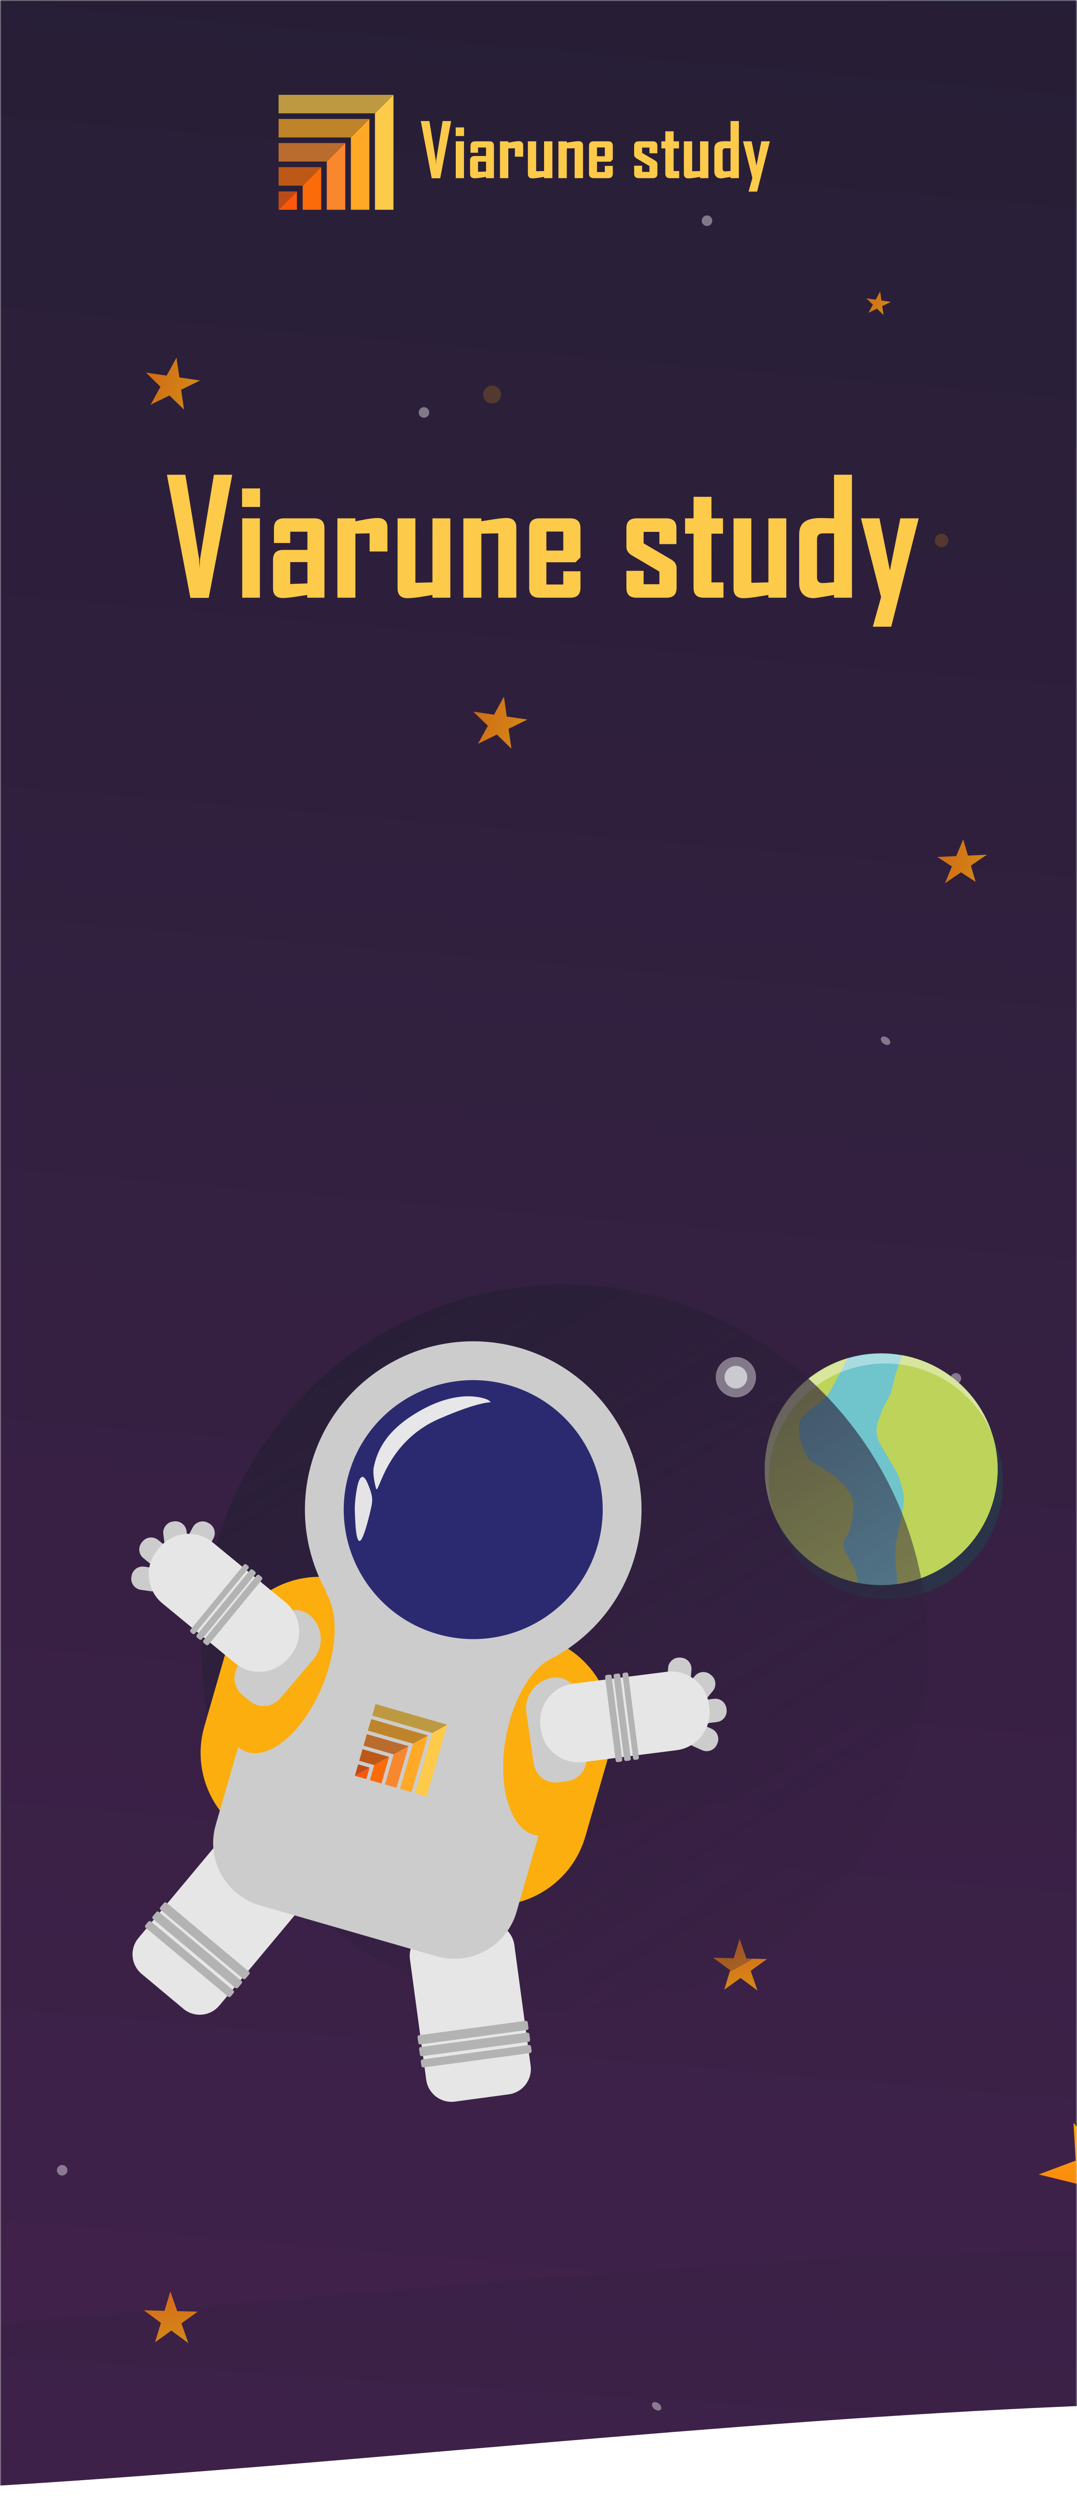 <svg width="375" height="870" viewBox="0 0 375 870" fill="none" xmlns="http://www.w3.org/2000/svg">
<mask id="mask0" mask-type="alpha" maskUnits="userSpaceOnUse" x="0" y="0" width="375" height="870">
<path d="M375 0H0V870H375V0Z" fill="#C4C4C4"/>
</mask>
<g mask="url(#mask0)">
<mask id="mask1" mask-type="alpha" maskUnits="userSpaceOnUse" x="-428" y="-50" width="1931" height="970">
<path d="M1502.82 -50H-427.021V920H1502.82V-50Z" fill="#C4C4C4"/>
</mask>
<g mask="url(#mask1)">
<path fill-rule="evenodd" clip-rule="evenodd" d="M1681.17 239.192C1667.29 339.165 1978.06 641.664 1831.34 718.532C1678.52 798.592 1525.66 867.867 1224.19 897.885C921.044 928.072 761.611 842.444 482.084 835.988C256.652 830.781 -27.458 885.341 -223.472 864.448C-443.507 840.995 -600.436 787.35 -619.874 718.532C-639.624 648.616 -611.843 4.274 -434.861 -66.446C-268.619 -132.873 -125.999 -20.859 118.159 -66.446C369.565 -113.386 848.573 -52.992 1116.09 -66.446C1411.71 -81.313 1332.68 -111.919 1513.67 -66.446C1694.06 -21.123 1710.12 30.637 1681.17 239.192Z" fill="url(#paint0_linear)"/>
</g>
<mask id="mask2" mask-type="alpha" maskUnits="userSpaceOnUse" x="-426" y="-50" width="1931" height="899">
<path d="M1504.03 -50H-425.815V848.223H1504.03V-50Z" fill="#C4C4C4"/>
</mask>
<g mask="url(#mask2)">
<g filter="url(#filter0_d)">
<path fill-rule="evenodd" clip-rule="evenodd" d="M1619.84 183.311C1605.96 283.212 1916.73 585.492 1770 662.305C1617.19 742.306 1464.32 811.531 1162.86 841.528C859.71 871.692 700.277 786.127 420.75 779.675C195.318 774.472 -88.792 828.992 -284.806 808.115C-504.84 784.679 -661.77 731.073 -681.208 662.305C-700.957 592.439 -614.231 -51.437 -437.249 -122.105C-271.007 -188.485 -116.326 -56.98 127.832 -102.534C379.237 -149.44 787.239 -108.661 1054.76 -122.105C1350.37 -136.961 1307.98 -128.402 1488.97 -82.962C1669.36 -37.673 1648.78 -25.093 1619.84 183.311Z" fill="url(#paint1_linear)"/>
</g>
<path d="M68.859 804.458L63.178 808.527L65.563 815.399L59.667 811.042L53.986 815.111L56.023 808.349L50.127 803.992L57.282 804.17L59.319 797.408L61.704 804.28L68.859 804.458Z" fill="url(#paint2_linear)" fill-opacity="0.8"/>
<path d="M61.459 124.439L62.457 131.355L69.655 132.401L63.073 135.63L64.071 142.546L59.005 137.626L52.423 140.855L55.875 134.584L50.809 129.664L58.008 130.709L61.459 124.439Z" fill="url(#paint3_linear)" fill-opacity="0.8"/>
<path d="M306.459 101.439L306.912 104.576L310.176 105.05L307.191 106.514L307.644 109.651L305.346 107.42L302.361 108.884L303.926 106.04L301.629 103.809L304.894 104.283L306.459 101.439Z" fill="url(#paint4_linear)" fill-opacity="0.8"/>
<path d="M175.459 242.439L176.457 249.355L183.655 250.401L177.073 253.63L178.071 260.546L173.005 255.626L166.423 258.855L169.875 252.584L164.809 247.664L172.008 248.709L175.459 242.439Z" fill="url(#paint5_linear)" fill-opacity="0.8"/>
<path d="M267.056 681.762L261.375 685.831L263.761 692.703L257.864 688.346L252.183 692.415L254.22 685.653L248.324 681.296L255.479 681.474L257.516 674.712L259.901 681.584L267.056 681.762Z" fill="url(#paint6_linear)" fill-opacity="0.8"/>
<path d="M335.379 292.094L337.029 297.74L343.629 297.44L338.048 301.23L339.698 306.876L334.6 303.572L329.019 307.362L331.449 301.53L326.35 298.226L332.95 297.926L335.379 292.094Z" fill="url(#paint7_linear)" fill-opacity="0.8"/>
<path d="M361.658 756.708L374.544 751.88L373.771 738.758L382.508 748.895L395.394 744.067L387.908 755.16L396.646 765.298L383.282 762.017L375.796 773.11L375.023 759.989L361.658 756.708Z" fill="url(#paint8_linear)"/>
<path d="M20.549 756.735C21.367 757.338 22.519 757.164 23.122 756.346C23.725 755.529 23.551 754.376 22.734 753.773C21.916 753.17 20.764 753.344 20.16 754.162C19.557 754.979 19.731 756.132 20.549 756.735Z" fill="white" fill-opacity="0.4"/>
<path d="M307.61 363.157C308.428 363.761 309.417 363.808 309.819 363.262C310.221 362.717 309.884 361.786 309.066 361.183C308.248 360.579 307.259 360.532 306.857 361.078C306.455 361.623 306.792 362.554 307.61 363.157Z" fill="white" fill-opacity="0.4"/>
<path d="M227.904 838.379C228.722 838.983 229.711 839.03 230.113 838.484C230.515 837.939 230.178 837.008 229.36 836.405C228.542 835.801 227.553 835.754 227.151 836.3C226.749 836.845 227.086 837.776 227.904 838.379Z" fill="white" fill-opacity="0.4"/>
<path d="M146.531 145.024C147.348 145.627 148.501 145.453 149.104 144.635C149.707 143.818 149.533 142.665 148.715 142.062C147.898 141.459 146.745 141.633 146.142 142.451C145.539 143.268 145.713 144.421 146.531 145.024Z" fill="white" fill-opacity="0.4"/>
<path d="M331.733 481.141C332.551 481.744 333.703 481.57 334.306 480.752C334.909 479.935 334.735 478.782 333.917 478.179C333.1 477.576 331.947 477.75 331.344 478.568C330.741 479.386 330.915 480.538 331.733 481.141Z" fill="white" fill-opacity="0.4"/>
<path d="M245.078 78.287C245.895 78.891 247.048 78.717 247.651 77.899C248.254 77.081 248.08 75.929 247.262 75.326C246.445 74.722 245.292 74.896 244.689 75.714C244.086 76.532 244.26 77.684 245.078 78.287Z" fill="white" fill-opacity="0.4"/>
<path d="M173.192 139.798C171.808 140.818 169.86 140.524 168.839 139.141C167.818 137.757 168.113 135.809 169.496 134.788C170.88 133.767 172.828 134.062 173.849 135.445C174.869 136.829 174.575 138.777 173.192 139.798Z" fill="#FBA10D" fill-opacity="0.2"/>
<path d="M329.224 189.948C328.186 190.713 326.725 190.492 325.959 189.455C325.194 188.417 325.415 186.956 326.452 186.19C327.49 185.425 328.951 185.646 329.717 186.683C330.482 187.721 330.261 189.182 329.224 189.948Z" fill="#FBA10D" fill-opacity="0.2"/>
</g>
<path d="M308.675 556.492C331.077 556.492 349.238 538.43 349.238 516.149C349.238 493.869 331.077 475.807 308.675 475.807C286.273 475.807 268.112 493.869 268.112 516.149C268.112 538.43 286.273 556.492 308.675 556.492Z" fill="#2A3347"/>
<path d="M347.364 511.278C347.364 531.7 332.101 548.582 312.312 551.254C310.518 551.492 308.678 551.62 306.81 551.62C304.059 551.62 301.373 551.345 298.779 550.833C280.222 547.118 266.247 530.822 266.247 511.278C266.247 492.996 278.483 477.551 295.255 472.6C298.917 471.521 302.799 470.944 306.81 470.944C309.303 470.944 311.751 471.173 314.115 471.603C333.021 475.025 347.364 491.486 347.364 511.278Z" fill="#70C4CB"/>
<path d="M347.364 511.277C347.364 531.7 332.101 548.582 312.312 551.254C312.367 549.662 312.376 548.051 312.211 547.237C311.815 545.334 311.778 541.088 311.741 539.45C311.705 537.812 313.149 531.353 313.149 531.353C313.149 531.353 314.833 524.152 314.713 521.159C314.593 518.177 312.523 512.815 312.523 512.815C312.523 512.815 309.202 507.16 308.135 505.339C307.068 503.527 305.55 501.432 305.237 498.486C304.924 495.549 306.433 493.371 306.81 491.632C307.178 489.903 310.371 485.657 310.803 482.446C311.116 480.067 313.103 474.394 314.115 471.603C333.021 475.025 347.364 491.486 347.364 511.277Z" fill="#BED35A"/>
<path d="M298.779 550.833C280.222 547.118 266.247 530.822 266.247 511.277C266.247 492.996 278.483 477.551 295.255 472.6C293.093 476.755 289.533 483.498 288.254 485.41C286.349 488.229 279.523 491.212 278.382 495.064C277.251 498.916 280.241 506.428 281.832 507.993C283.415 509.548 287.84 511.396 290.913 514.068C293.985 516.731 296.469 519.476 297.021 522.166C297.564 524.847 296.249 531.472 295.614 533.064C294.97 534.656 293.774 535.415 293.728 537.739C293.691 540.063 296.92 543.906 297.803 546.615C298.153 547.685 298.493 549.277 298.779 550.833Z" fill="#BED35A"/>
<path opacity="0.4" d="M294.161 476.994C314.014 469.714 335.907 478.86 344.814 497.516L344.978 497.456C337.228 476.552 313.906 465.853 292.888 473.56C271.869 481.268 261.111 504.463 268.861 525.368L269.025 525.307C263.614 505.369 274.307 484.274 294.161 476.994Z" fill="white"/>
<path d="M196.572 700C266.436 700 323.072 643.364 323.072 573.5C323.072 503.636 266.436 447 196.572 447C126.708 447 70.072 503.636 70.072 573.5C70.072 643.364 126.708 700 196.572 700Z" fill="url(#paint9_linear)"/>
<path opacity="0.4" d="M256.237 486.274C260.111 486.274 263.252 483.133 263.252 479.258C263.252 475.384 260.111 472.243 256.237 472.243C252.362 472.243 249.221 475.384 249.221 479.258C249.221 483.133 252.362 486.274 256.237 486.274Z" fill="white"/>
<path opacity="0.6" d="M256.236 483.204C258.415 483.204 260.182 481.437 260.182 479.258C260.182 477.079 258.415 475.313 256.236 475.313C254.057 475.313 252.291 477.079 252.291 479.258C252.291 481.437 254.057 483.204 256.236 483.204Z" fill="white"/>
<g filter="url(#filter1_d)">
<path d="M83.936 642.019L152.592 661.822C170.265 666.919 188.731 656.728 193.826 639.066L201.903 611.06C206.997 593.398 196.795 574.938 179.122 569.841L110.465 550.038C92.792 544.941 74.326 555.132 69.231 572.794L61.154 600.799C56.06 618.462 66.262 636.922 83.936 642.019Z" fill="#FBAE0D"/>
<path d="M138.542 581.614C169.636 590.582 202.108 572.662 211.07 541.587C220.033 510.513 202.092 478.052 170.999 469.084C139.905 460.116 107.433 478.036 98.471 509.11C89.508 540.185 107.449 572.646 138.542 581.614Z" fill="#CCCCCC"/>
<path d="M53.867 699.072L39.319 686.922C35.557 683.78 35.061 678.19 38.194 674.438L65.353 641.922C68.493 638.163 74.082 637.67 77.837 640.805L92.384 652.956C96.146 656.098 96.642 661.687 93.509 665.439L66.351 697.955C63.217 701.707 57.621 702.208 53.867 699.072Z" fill="#E6E6E6"/>
<path d="M76.699 686.137L47.98 662.15C47.706 661.922 47.29 661.959 47.061 662.232L45.827 663.71C45.599 663.983 45.636 664.399 45.91 664.628L74.63 688.615C74.903 688.844 75.32 688.807 75.548 688.533L76.782 687.056C77.017 686.774 76.973 686.366 76.699 686.137Z" fill="#B3B3B3"/>
<path d="M74.042 689.319L45.322 665.331C45.049 665.103 44.633 665.14 44.404 665.414L43.17 666.891C42.942 667.165 42.979 667.581 43.253 667.809L71.972 691.796C72.246 692.025 72.662 691.988 72.891 691.714L74.125 690.237C74.353 689.963 74.316 689.547 74.042 689.319Z" fill="#B3B3B3"/>
<path d="M71.254 692.656L42.535 668.669C42.261 668.44 41.845 668.478 41.617 668.751L40.637 669.924C40.409 670.197 40.446 670.613 40.72 670.842L69.439 694.829C69.713 695.058 70.129 695.021 70.358 694.747L71.337 693.575C71.572 693.293 71.528 692.885 71.254 692.656Z" fill="#B3B3B3"/>
<path d="M148.381 731.361L167.164 728.825C172.022 728.169 175.419 723.702 174.764 718.858L169.094 676.873C168.439 672.018 163.97 668.624 159.123 669.279L140.339 671.816C135.481 672.472 132.085 676.938 132.739 681.783L138.409 723.767C139.063 728.612 143.533 732.016 148.381 731.361Z" fill="#E6E6E6"/>
<path d="M135.944 708.254L173.026 703.246C173.38 703.198 173.712 703.451 173.76 703.805L174.017 705.712C174.065 706.065 173.812 706.397 173.458 706.445L136.376 711.453C136.022 711.501 135.69 711.248 135.642 710.895L135.385 708.987C135.335 708.624 135.59 708.302 135.944 708.254Z" fill="#B3B3B3"/>
<path d="M136.498 712.362L173.581 707.354C173.934 707.306 174.267 707.559 174.314 707.912L174.572 709.82C174.62 710.173 174.366 710.505 174.013 710.553L136.93 715.561C136.577 715.609 136.245 715.355 136.197 715.002L135.939 713.095C135.891 712.741 136.145 712.409 136.498 712.362Z" fill="#B3B3B3"/>
<path d="M137.08 716.671L174.163 711.663C174.516 711.615 174.849 711.868 174.896 712.222L175.101 713.736C175.149 714.089 174.895 714.421 174.542 714.469L137.459 719.477C137.106 719.525 136.773 719.271 136.726 718.918L136.521 717.404C136.472 717.041 136.727 716.719 137.08 716.671Z" fill="#B3B3B3"/>
<path d="M80.575 663.086L141.878 680.767C153.882 684.229 166.41 677.307 169.867 665.32L184.628 614.144C192.779 585.884 176.465 556.366 148.187 548.21C118.608 539.678 87.707 556.723 79.178 586.294L65.101 635.103C61.653 647.092 68.57 659.623 80.575 663.086Z" fill="#CCCCCC"/>
<path d="M142.285 568.639C166.208 575.539 191.191 561.751 198.087 537.843C204.983 513.934 191.18 488.959 167.257 482.059C143.333 475.159 118.35 488.947 111.454 512.855C104.558 536.763 118.362 561.739 142.285 568.639Z" fill="#2B2A70"/>
<path d="M102.459 586.164C108.988 569.911 107.484 554.007 99.102 550.642C90.719 547.276 78.632 557.723 72.104 573.976C65.576 590.229 67.079 606.133 75.461 609.498C83.844 612.864 95.931 602.417 102.459 586.164Z" fill="#FBAE0D"/>
<path d="M176.596 638.662C185.483 640.278 195.225 627.617 198.355 610.384C201.485 593.151 196.818 577.872 187.931 576.256C179.043 574.641 169.301 587.302 166.171 604.535C163.041 621.768 167.709 637.047 176.596 638.662Z" fill="#FBAE0D"/>
<path d="M225.923 588.018L226.291 588.044C228.429 588.218 230.309 586.618 230.482 584.481L230.756 581.065C230.929 578.927 229.328 577.046 227.19 576.872L226.822 576.846C224.684 576.672 222.804 578.272 222.632 580.409L222.357 583.825C222.185 585.962 223.785 587.844 225.923 588.018Z" fill="#CCCCCC"/>
<path d="M231.824 595.94L231.873 596.306C232.134 598.435 234.079 599.954 236.208 599.691L239.609 599.271C241.737 599.009 243.257 597.062 242.996 594.933L242.947 594.567C242.686 592.438 240.741 590.919 238.612 591.181L235.211 591.601C233.083 591.864 231.563 593.811 231.824 595.94Z" fill="#CCCCCC"/>
<path d="M230.262 591.392L230.549 591.622C232.208 592.983 234.659 592.752 236.026 591.101L238.203 588.464C239.563 586.806 239.33 584.355 237.679 582.987L237.391 582.757C235.733 581.396 233.282 581.627 231.914 583.277L229.738 585.915C228.363 587.573 228.61 590.023 230.262 591.392Z" fill="#CCCCCC"/>
<path d="M229.547 602.191L229.401 602.529C228.527 604.489 229.399 606.791 231.352 607.673L234.472 609.074C236.43 609.947 238.732 609.075 239.615 607.12L239.761 606.782C240.635 604.823 239.763 602.52 237.81 601.638L234.69 600.237C232.728 599.35 230.43 600.237 229.547 602.191Z" fill="#CCCCCC"/>
<path d="M173.292 596.12L175.826 613.736C176.421 617.924 180.314 620.828 184.495 620.232L187.669 619.78C191.86 619.187 194.763 615.297 194.166 611.118L191.181 590.32C190.586 586.132 186.694 583.228 182.513 583.824C176.562 584.673 172.438 590.182 173.292 596.12Z" fill="#CCCCCC"/>
<path d="M99.12 577.436L87.594 590.996C84.86 594.224 80.019 594.609 76.797 591.878L74.351 589.805C71.12 587.071 70.734 582.233 73.465 579.014L87.067 563C89.802 559.771 94.643 559.387 97.864 562.118C102.449 566.005 103.005 572.865 99.12 577.436Z" fill="#CCCCCC"/>
<path d="M193.07 613.198L225.552 609.077C232.77 608.161 237.891 601.568 236.975 594.344L236.83 593.202C235.915 585.989 229.318 580.871 222.09 581.788L189.608 585.909C182.39 586.825 177.269 593.419 178.185 600.642L178.33 601.784C179.246 608.998 185.842 614.115 193.07 613.198Z" fill="#E6E6E6"/>
<path d="M200.679 583.622L204.36 612.638C204.405 612.992 204.736 613.247 205.09 613.203L206.1 613.074C206.454 613.029 206.71 612.699 206.665 612.346L202.984 583.329C202.939 582.976 202.609 582.72 202.255 582.765L201.244 582.893C200.892 582.948 200.634 583.268 200.679 583.622Z" fill="#B3B3B3"/>
<path d="M203.641 583.246L207.323 612.262C207.367 612.616 207.698 612.872 208.052 612.827L209.063 612.698C209.416 612.654 209.672 612.323 209.627 611.97L205.946 582.954C205.901 582.6 205.571 582.344 205.217 582.389L204.206 582.517C203.854 582.572 203.596 582.892 203.641 583.246Z" fill="#B3B3B3"/>
<path d="M206.745 582.852L210.426 611.868C210.471 612.222 210.801 612.478 211.155 612.433L211.883 612.341C212.237 612.296 212.493 611.966 212.448 611.612L208.767 582.596C208.722 582.242 208.391 581.986 208.038 582.031L207.31 582.124C206.957 582.179 206.7 582.499 206.745 582.852Z" fill="#B3B3B3"/>
<path d="M57.498 539.998L57.172 539.824C55.27 538.832 54.53 536.477 55.523 534.576L57.109 531.539C58.102 529.638 60.458 528.898 62.36 529.889L62.686 530.063C64.588 531.055 65.328 533.41 64.335 535.311L62.748 538.348C61.756 540.249 59.399 540.989 57.498 539.998Z" fill="#CCCCCC"/>
<path d="M48.284 543.56L48.048 543.844C46.693 545.507 44.237 545.757 42.575 544.401L39.921 542.235C38.259 540.879 38.009 538.422 39.364 536.759L39.6 536.475C40.955 534.812 43.411 534.562 45.072 535.918L47.727 538.085C49.389 539.44 49.639 541.898 48.284 543.56Z" fill="#CCCCCC"/>
<path d="M52.028 540.543L51.662 540.585C49.534 540.854 47.582 539.353 47.304 537.228L46.866 533.836C46.598 531.709 48.1 529.758 50.227 529.479L50.592 529.437C52.721 529.169 54.672 530.669 54.951 532.795L55.388 536.186C55.669 538.321 54.155 540.264 52.028 540.543Z" fill="#CCCCCC"/>
<path d="M46.882 550.064L46.825 550.428C46.521 552.552 44.558 554.037 42.434 553.743L39.048 553.267C36.926 552.964 35.442 550.999 35.736 548.874L35.792 548.511C36.096 546.387 38.06 544.902 40.183 545.196L43.569 545.671C45.703 545.966 47.175 547.94 46.882 550.064Z" fill="#CCCCCC"/>
<path d="M71.894 578.806L46.596 558.02C40.974 553.401 40.151 545.093 44.774 539.467L45.505 538.577C50.121 532.959 58.429 532.141 64.059 536.767L89.357 557.553C94.978 562.172 95.802 570.48 91.179 576.106L90.448 576.995C85.832 582.613 77.523 583.431 71.894 578.806Z" fill="#E6E6E6"/>
<path d="M81.204 549.721L62.636 572.32C62.41 572.595 61.994 572.636 61.718 572.409L60.931 571.762C60.656 571.536 60.615 571.12 60.841 570.845L79.409 548.246C79.636 547.97 80.052 547.93 80.327 548.156L81.114 548.803C81.383 549.038 81.431 549.445 81.204 549.721Z" fill="#B3B3B3"/>
<path d="M78.898 547.825L60.329 570.424C60.103 570.699 59.687 570.74 59.411 570.514L58.624 569.867C58.349 569.64 58.308 569.224 58.534 568.949L77.102 546.35C77.329 546.075 77.745 546.034 78.02 546.261L78.808 546.908C79.077 547.142 79.124 547.55 78.898 547.825Z" fill="#B3B3B3"/>
<path d="M76.481 545.839L57.912 568.438C57.686 568.713 57.27 568.754 56.994 568.528L56.428 568.062C56.152 567.835 56.111 567.42 56.337 567.144L74.906 544.545C75.132 544.27 75.548 544.229 75.823 544.456L76.39 544.922C76.659 545.156 76.707 545.564 76.481 545.839Z" fill="#B3B3B3"/>
<path d="M142.842 493.77C162.036 485.407 162.09 489.281 160.036 487.217C158.118 486.26 148.668 483.158 134.303 492.103C124.051 498.486 121.17 505.217 120.041 511.078C119.856 513.42 120.452 516.132 120.878 517.816C121.792 521.433 123.649 502.134 142.842 493.77Z" fill="#EEEEEE" fill-opacity="0.96"/>
<path d="M119.492 523.286C119.533 523.608 116.799 536.051 115.235 536.252C113.671 536.452 113.642 526.96 113.531 525.426C113.398 523.607 114.637 507.839 118.153 516.571C120.209 521.32 119.451 522.963 119.492 523.286Z" fill="#EEEEEE" fill-opacity="0.95"/>
<path d="M140.56 603.067L145.742 600.206L138.536 625.187L134.514 624.027L140.56 603.067Z" fill="#FDCA4A"/>
<path d="M133.809 606.796L138.99 603.934L133.296 623.676L129.274 622.516L133.809 606.796Z" fill="#FFA926"/>
<path d="M127.057 610.524L132.239 607.663L128.056 622.164L124.034 621.004L127.057 610.524Z" fill="#F9872E"/>
<path d="M120.306 614.253L125.487 611.391L122.816 620.653L118.794 619.493L120.306 614.253Z" fill="#FB6B0A"/>
<path d="M113.554 617.982L118.695 615.142L117.543 619.132L113.554 617.982Z" fill="#FB580B"/>
<path d="M120.76 593L145.742 600.206L140.56 603.067L119.6 597.022L120.76 593Z" fill="#BD9941"/>
<path d="M119.249 598.24L138.99 603.934L133.809 606.796L118.089 602.262L119.249 598.24Z" fill="#BF842A"/>
<path d="M117.737 603.48L132.239 607.663L127.057 610.524L116.577 607.502L117.737 603.48Z" fill="#BA6C2E"/>
<path d="M116.226 608.72L125.487 611.391L120.306 614.253L115.066 612.742L116.226 608.72Z" fill="#BE5816"/>
<path d="M114.705 613.992L118.695 615.142L113.554 617.981L114.705 613.992Z" fill="#BD4B17"/>
</g>
<path d="M80.871 165.207L72.668 208.055H66.297L58.121 165.207H64.547L69.332 194.547C69.368 195.385 69.423 196.607 69.496 198.211C69.478 197.372 69.533 196.151 69.66 194.547L74.473 165.207H80.871ZM90.551 176.418H84.289V169.965H90.551V176.418ZM90.496 208H84.344V180.383H90.496V208ZM112.973 208H106.984V207.043C105.562 207.262 104.141 207.48 102.719 207.699C100.859 207.973 99.447 208.109 98.481 208.109C96.202 208.109 95.062 206.988 95.062 204.746V194.793C95.062 192.514 96.238 191.375 98.59 191.375H107.039V185.031H101.051V188.969H95.391V183.801C95.391 181.522 96.566 180.383 98.918 180.383H109.5C111.815 180.383 112.973 181.522 112.973 183.801V208ZM107.039 203.023V195.613H101.051V203.242L107.039 203.023ZM134.902 191.922H128.695V185.605L123.746 185.715V208H117.484V180.383H123.746V181.395C125.04 181.158 126.326 180.921 127.602 180.684C129.151 180.41 130.445 180.273 131.484 180.273C133.763 180.273 134.902 181.395 134.902 183.637V191.922ZM156.805 208H150.57V207.043C149.13 207.28 147.681 207.517 146.223 207.754C144.454 208.027 142.996 208.164 141.848 208.164C139.569 208.164 138.43 207.025 138.43 204.746V180.383H144.637V202.805L150.57 202.668V180.383H156.805V208ZM179.773 208H173.484V185.605L167.605 185.715V208H161.344V180.383H167.605V181.395C169.064 181.158 170.513 180.93 171.953 180.711C173.74 180.419 175.207 180.273 176.355 180.273C178.634 180.273 179.773 181.395 179.773 183.637V208ZM202.113 204.582C202.113 206.861 200.938 208 198.586 208H187.785C185.434 208 184.258 206.861 184.258 204.582V183.801C184.258 181.522 185.434 180.383 187.785 180.383H198.586C200.938 180.383 202.113 181.522 202.113 183.801V193.945L200.391 195.668H190.246V203.406H196.125V198.812H202.113V204.582ZM196.125 191.594V184.977H190.246V191.594H196.125ZM235.582 204.582C235.582 206.861 234.424 208 232.109 208H221.582C219.267 208 218.109 206.861 218.109 204.582V198.648H224.098V203.297H229.594V198.922L219.996 193.262C218.738 192.514 218.109 191.512 218.109 190.254V183.801C218.109 181.522 219.285 180.383 221.637 180.383H232.055C234.37 180.383 235.527 181.522 235.527 183.801V189.352H229.594V185.086H224.098V189.078L233.668 194.684C234.944 195.413 235.582 196.434 235.582 197.746V204.582ZM251.906 208H244.961C242.646 208 241.488 206.861 241.488 204.582V185.715H238.535V180.383H241.488V172.891H247.723V180.383H251.742V185.715H247.723V202.668H251.906V208ZM273.781 208H267.547V207.043C266.107 207.28 264.658 207.517 263.199 207.754C261.431 208.027 259.973 208.164 258.824 208.164C256.546 208.164 255.406 207.025 255.406 204.746V180.383H261.613V202.805L267.547 202.668V180.383H273.781V208ZM296.641 208H290.406V207.043C286.177 207.79 283.807 208.164 283.297 208.164C281.729 208.164 280.499 207.708 279.605 206.797C278.712 205.867 278.266 204.609 278.266 203.023V185.934C278.266 183.691 279.068 182.133 280.672 181.258C281.839 180.602 283.607 180.273 285.977 180.273C286.505 180.273 287.271 180.292 288.273 180.328C289.276 180.365 289.987 180.383 290.406 180.383V165.207H296.641V208ZM290.406 202.613V185.605H286.551C285.165 185.605 284.473 186.298 284.473 187.684V200.891C284.473 202.24 285.129 202.914 286.441 202.914C286.751 202.914 288.073 202.814 290.406 202.613ZM319.883 180.383L312.965 207.645L310.312 218.09H303.914L306.785 207.781L299.785 180.383H306.211L309.848 198.539L313.484 180.383H319.883Z" fill="#FDCA4A"/>
<path d="M157.083 42.132L153.274 62.025H150.316L146.521 42.132H149.504L151.726 55.754C151.743 56.143 151.768 56.71 151.802 57.455C151.793 57.066 151.819 56.499 151.878 55.754L154.112 42.132H157.083ZM161.577 47.337H158.67V44.341H161.577V47.337ZM161.552 62H158.695V49.178H161.552V62ZM171.987 62H169.207V61.556C168.547 61.657 167.887 61.759 167.227 61.86C166.363 61.987 165.707 62.051 165.259 62.051C164.201 62.051 163.672 61.53 163.672 60.489V55.868C163.672 54.81 164.218 54.281 165.31 54.281H169.232V51.336H166.452V53.164H163.824V50.765C163.824 49.707 164.37 49.178 165.462 49.178H170.375C171.45 49.178 171.987 49.707 171.987 50.765V62ZM169.232 59.69V56.249H166.452V59.791L169.232 59.69ZM182.169 54.535H179.287V51.602L176.989 51.653V62H174.082V49.178H176.989V49.648C177.59 49.537 178.187 49.427 178.779 49.317C179.499 49.19 180.1 49.127 180.582 49.127C181.64 49.127 182.169 49.648 182.169 50.688V54.535ZM192.338 62H189.443V61.556C188.775 61.666 188.102 61.776 187.425 61.886C186.604 62.013 185.927 62.076 185.394 62.076C184.336 62.076 183.807 61.547 183.807 60.489V49.178H186.688V59.588L189.443 59.524V49.178H192.338V62ZM203.002 62H200.082V51.602L197.353 51.653V62H194.445V49.178H197.353V49.648C198.03 49.537 198.702 49.432 199.371 49.33C200.201 49.195 200.882 49.127 201.415 49.127C202.473 49.127 203.002 49.648 203.002 50.688V62ZM213.374 60.413C213.374 61.471 212.828 62 211.736 62H206.722C205.63 62 205.084 61.471 205.084 60.413V50.765C205.084 49.707 205.63 49.178 206.722 49.178H211.736C212.828 49.178 213.374 49.707 213.374 50.765V55.475L212.574 56.274H207.864V59.867H210.594V57.734H213.374V60.413ZM210.594 54.383V51.31H207.864V54.383H210.594ZM228.913 60.413C228.913 61.471 228.376 62 227.301 62H222.413C221.338 62 220.801 61.471 220.801 60.413V57.658H223.581V59.816H226.133V57.785L221.677 55.157C221.093 54.81 220.801 54.345 220.801 53.761V50.765C220.801 49.707 221.347 49.178 222.438 49.178H227.275C228.35 49.178 228.888 49.707 228.888 50.765V53.342H226.133V51.361H223.581V53.215L228.024 55.817C228.617 56.156 228.913 56.63 228.913 57.239V60.413ZM236.492 62H233.268C232.193 62 231.655 61.471 231.655 60.413V51.653H230.284V49.178H231.655V45.699H234.55V49.178H236.416V51.653H234.55V59.524H236.492V62ZM246.648 62H243.754V61.556C243.085 61.666 242.412 61.776 241.735 61.886C240.914 62.013 240.237 62.076 239.704 62.076C238.646 62.076 238.117 61.547 238.117 60.489V49.178H240.999V59.588L243.754 59.524V49.178H246.648V62ZM257.262 62H254.367V61.556C252.404 61.903 251.303 62.076 251.066 62.076C250.339 62.076 249.767 61.865 249.353 61.441C248.938 61.01 248.73 60.426 248.73 59.69V51.755C248.73 50.714 249.103 49.99 249.848 49.584C250.389 49.279 251.21 49.127 252.311 49.127C252.556 49.127 252.911 49.135 253.377 49.152C253.842 49.169 254.173 49.178 254.367 49.178V42.132H257.262V62ZM254.367 59.499V51.602H252.577C251.934 51.602 251.612 51.924 251.612 52.567V58.699C251.612 59.325 251.917 59.639 252.526 59.639C252.67 59.639 253.284 59.592 254.367 59.499ZM268.053 49.178L264.841 61.835L263.609 66.685H260.639L261.972 61.898L258.722 49.178H261.705L263.394 57.607L265.082 49.178H268.053Z" fill="#FDCA4A"/>
<path d="M130.561 39.439L137 33V73H130.561V39.439Z" fill="#FDCA4A"/>
<path d="M122.171 47.829L128.61 41.39V73H122.171V47.829Z" fill="#FFA926"/>
<path d="M113.781 56.22L120.22 49.78V73H113.781V56.22Z" fill="#F9872E"/>
<path d="M105.39 64.61L111.829 58.171V73H105.39V64.61Z" fill="#FB6B0A"/>
<path d="M97 73L103.389 66.611L103.387 73H97Z" fill="#FB580B"/>
<path d="M97 33L137 33L130.561 39.439H97V33Z" fill="#BD9941"/>
<path d="M97 41.39H128.61L122.171 47.829H97V41.39Z" fill="#BF842A"/>
<path d="M97 49.78H120.22L113.78 56.219H97V49.78Z" fill="#BA6C2E"/>
<path d="M97 58.171H111.829L105.39 64.61H97V58.171Z" fill="#BE5816"/>
<path d="M97 66.613L103.389 66.611L97 73V66.613Z" fill="#BD4B17"/>
</g>
<defs>
<filter id="filter0_d" x="-708.968" y="-162.217" width="2543.42" height="1039.16" filterUnits="userSpaceOnUse" color-interpolation-filters="sRGB">
<feFlood flood-opacity="0" result="BackgroundImageFix"/>
<feColorMatrix in="SourceAlpha" type="matrix" values="0 0 0 0 0 0 0 0 0 0 0 0 0 0 0 0 0 0 127 0" result="hardAlpha"/>
<feOffset dy="4"/>
<feGaussianBlur stdDeviation="12.5"/>
<feColorMatrix type="matrix" values="0 0 0 0 0.175 0 0 0 0 0.081 0 0 0 0 0.212 0 0 0 1 0"/>
<feBlend mode="normal" in2="BackgroundImageFix" result="effect1_dropShadow"/>
<feBlend mode="normal" in="SourceGraphic" in2="effect1_dropShadow" result="shape"/>
</filter>
<filter id="filter1_d" x="0.698" y="421.773" width="297.327" height="354.669" filterUnits="userSpaceOnUse" color-interpolation-filters="sRGB">
<feFlood flood-opacity="0" result="BackgroundImageFix"/>
<feColorMatrix in="SourceAlpha" type="matrix" values="0 0 0 0 0 0 0 0 0 0 0 0 0 0 0 0 0 0 127 0" result="hardAlpha"/>
<feOffset dx="10"/>
<feGaussianBlur stdDeviation="22.5"/>
<feColorMatrix type="matrix" values="0 0 0 0 0 0 0 0 0 0 0 0 0 0 0 0 0 0 0.2 0"/>
<feBlend mode="normal" in2="BackgroundImageFix" result="effect1_dropShadow"/>
<feBlend mode="normal" in="SourceGraphic" in2="effect1_dropShadow" result="shape"/>
</filter>
<linearGradient id="paint0_linear" x1="1339.27" y1="-50.872" x2="1255.5" y2="1226.99" gradientUnits="userSpaceOnUse">
<stop offset="0.201" stop-color="#231E33"/>
<stop offset="1" stop-color="#482251"/>
</linearGradient>
<linearGradient id="paint1_linear" x1="1830.11" y1="-300.537" x2="1700.01" y2="1229.21" gradientUnits="userSpaceOnUse">
<stop offset="0.201" stop-color="#231E33"/>
<stop offset="1" stop-color="#482251"/>
</linearGradient>
<linearGradient id="paint2_linear" x1="72.061" y1="793.966" x2="76.185" y2="819.276" gradientUnits="userSpaceOnUse">
<stop stop-color="#FB7A0D"/>
<stop offset="1" stop-color="#FBAE0D"/>
</linearGradient>
<linearGradient id="paint3_linear" x1="53.618" y1="116.767" x2="77.986" y2="124.755" gradientUnits="userSpaceOnUse">
<stop stop-color="#FB7A0D"/>
<stop offset="1" stop-color="#FBAE0D"/>
</linearGradient>
<linearGradient id="paint4_linear" x1="302.903" y1="97.96" x2="313.955" y2="101.583" gradientUnits="userSpaceOnUse">
<stop stop-color="#FB7A0D"/>
<stop offset="1" stop-color="#FBAE0D"/>
</linearGradient>
<linearGradient id="paint5_linear" x1="167.618" y1="234.767" x2="191.986" y2="242.755" gradientUnits="userSpaceOnUse">
<stop stop-color="#FB7A0D"/>
<stop offset="1" stop-color="#FBAE0D"/>
</linearGradient>
<linearGradient id="paint6_linear" x1="270.258" y1="671.269" x2="274.383" y2="696.58" gradientUnits="userSpaceOnUse">
<stop stop-color="#FB7A0D"/>
<stop offset="1" stop-color="#FBAE0D"/>
</linearGradient>
<linearGradient id="paint7_linear" x1="327.481" y1="286.933" x2="349.895" y2="291.619" gradientUnits="userSpaceOnUse">
<stop stop-color="#FB7A0D"/>
<stop offset="1" stop-color="#FBAE0D"/>
</linearGradient>
<linearGradient id="paint8_linear" x1="349.965" y1="773.906" x2="352.967" y2="727.322" gradientUnits="userSpaceOnUse">
<stop stop-color="#FB7A0D"/>
<stop offset="1" stop-color="#FBAE0D"/>
</linearGradient>
<linearGradient id="paint9_linear" x1="87.983" y1="424.214" x2="258.153" y2="700.029" gradientUnits="userSpaceOnUse">
<stop stop-color="#231E33"/>
<stop offset="1" stop-color="#362042" stop-opacity="0.27"/>
</linearGradient>
</defs>
</svg>
